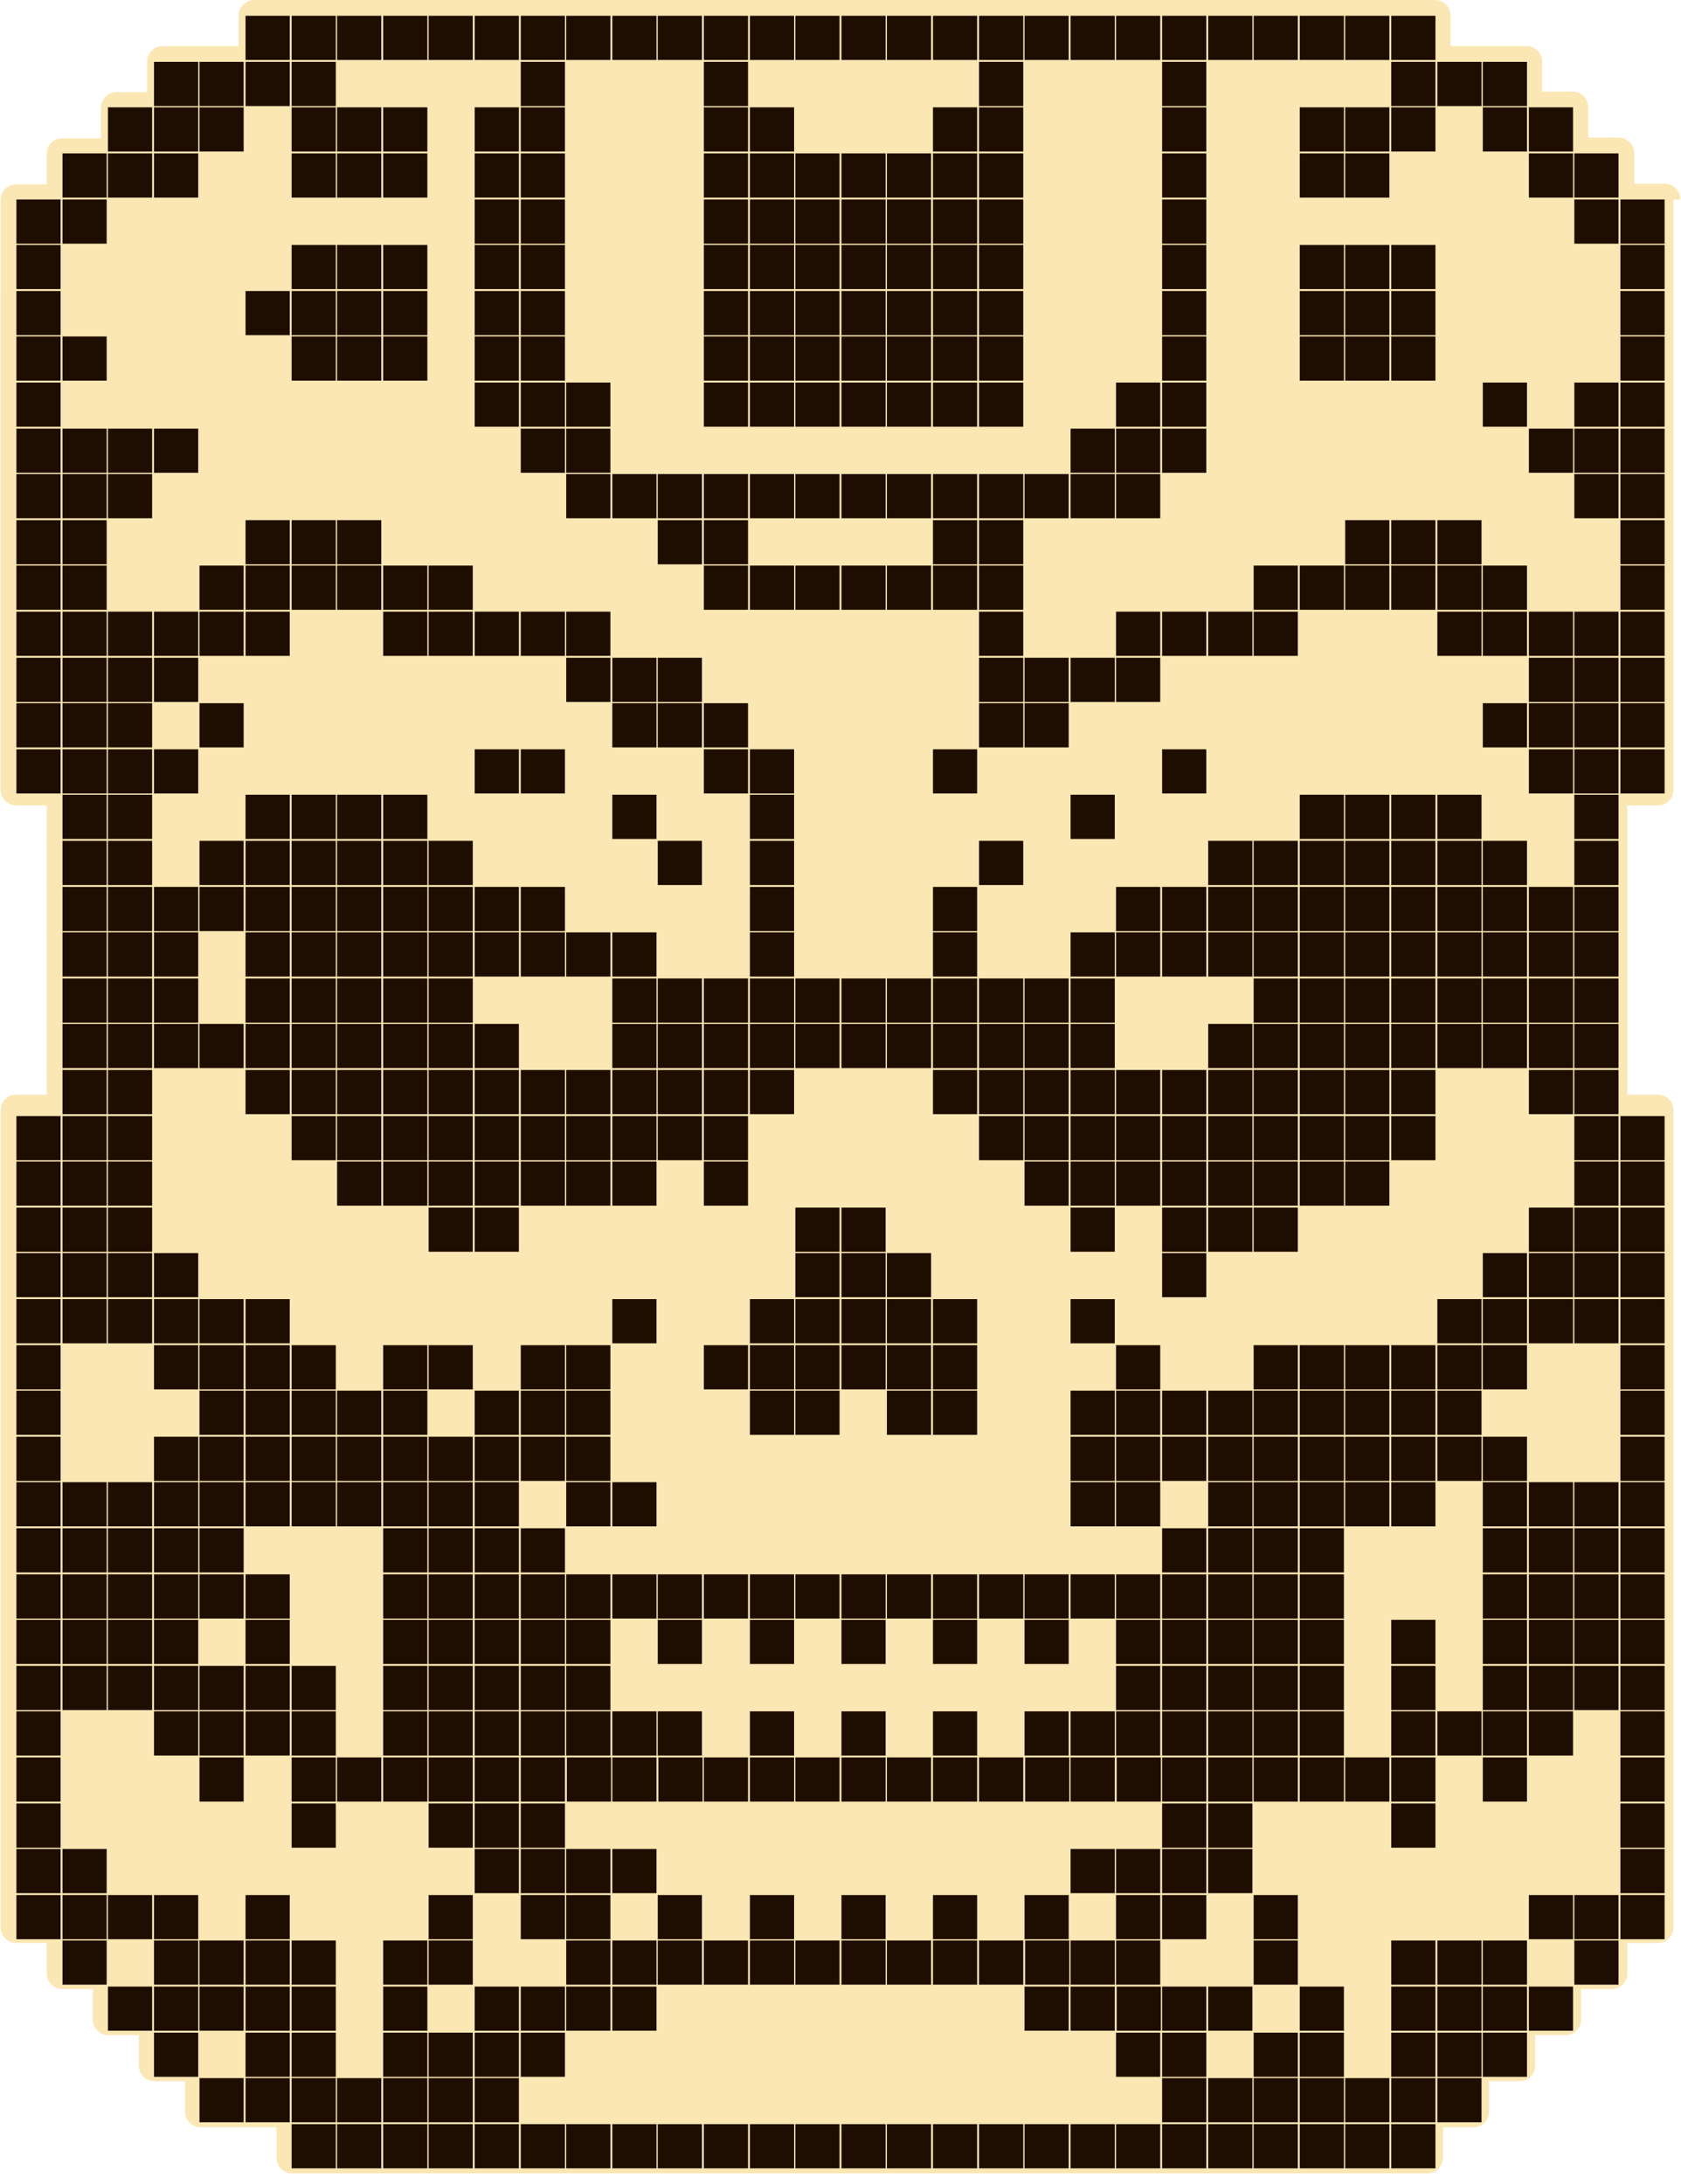 <?xml version="1.0" encoding="utf-8"?>
<!-- Generator: Adobe Illustrator 27.3.1, SVG Export Plug-In . SVG Version: 6.00 Build 0)  -->
<svg version="1.1" id="Слой_1" xmlns="http://www.w3.org/2000/svg" xmlns:xlink="http://www.w3.org/1999/xlink" x="0px" y="0px"
	 viewBox="0 0 266.3 346" style="enable-background:new 0 0 266.3 346;" xml:space="preserve">
<style type="text/css">
	.st0{fill:#FBE7B4;}
	.st1{fill:#1E0E01;}
</style>
<g id="Слой_2_00000176748645925011674490000001185966179092866225_">
	<path class="st0" d="M266.2,31.6c0-1.4-1.1-2.5-2.5-2.5h-4.8v-4.8c0-1.4-1.1-2.5-2.5-2.5h-4.8V17c0-1.4-1.1-2.5-2.5-2.5h-4.8V9.8
		c0-1.4-1.1-2.5-2.5-2.5h-7h-0.1h-0.1h-4.8V2.5c0-1.4-1.1-2.5-2.5-2.5h-7h-0.1h-0.1h-7H213h-0.1h-7h-0.1h-0.1h-7h-0.1h-0.1h-7h-0.1
		h-0.1h-7h-0.1h-0.1h-7H177h-0.1h-7h-0.1h-0.1h-7h-0.1h-0.1h-7h-0.1h-0.1h-7h-0.1h-0.1h-7H141h-0.1h-7h-0.1h-0.1h-7h-0.1h-0.1h-7
		h-0.1h-0.1h-7h-0.1h-0.1h-7H105h-0.1h-7h-0.1h-0.1h-7h-0.1h-0.1h-7h-0.1h-0.1h-7h-0.1h-0.1h-7H69h-0.1h-7h-0.1h-0.1h-7h-0.1h-0.1
		h-7h-0.1h-0.1h-7c-1.4,0-2.5,1.1-2.5,2.5v4.8H33h-0.1h-0.1h-7c-1.4,0-2.5,1.1-2.5,2.5v4.8h-4.8c-1.4,0-2.5,1.1-2.5,2.5v4.8H9.9
		c-1.4,0-2.5,1.1-2.5,2.5v4.8H2.6c-1.4,0-2.5,1.1-2.5,2.5v7v0.1v0.1v7V46v0.1v7v0.1v0.1v7v0.1v0.1v7v0.1v0.1v7v0.1v0.1v7V82v0.1v7
		v0.1v0.1v7v0.1v0.1v7v0.1v0.1v7v0.1v0.1v7v0.1v0.1v7c0,1.4,1.1,2.5,2.5,2.5h4.8v4.8v0.1v0.1v7v0.1v0.1v7v0.1v0.1v7v0.1v0.1v7v0.1
		v0.1v7v0.1v0.1v4.8H2.6c-1.4,0-2.5,1.1-2.5,2.5v7v0.1v0.1v7v0.1v0.1v7v0.1v0.1v7v0.1v0.1v7v0.1v0.1v7v0.1v0.1v7v0.1v0.1v7v0.1v0.1
		v7v0.1v0.1v7v0.1v0.1v7v0.1v0.1v7v0.1v0.1v7v0.1v0.1v7v0.1v0.1v7v0.1v0.1v7v0.1v0.1v7v0.1v0.1v7c0,1.4,1.1,2.5,2.5,2.5h4.8v4.8
		c0,1.4,1.1,2.5,2.5,2.5h4.8v4.8c0,1.4,1.1,2.5,2.5,2.5H22v4.8c0,1.4,1.1,2.5,2.5,2.5h4.8v4.8c0,1.4,1.1,2.5,2.5,2.5h7h0.1H39h4.8
		v4.8c0,1.4,1.1,2.5,2.5,2.5h7h0.1h0.1h7h0.1h0.1h7h0.1h0.1h7H75h0.1h7h0.1h0.1h7h0.1h0.1h7h0.1h0.1h7h0.1h0.1h7h0.1h0.1h7h0.1h0.1
		h7h0.1h0.1h7h0.1h0.1h7h0.1h0.1h7h0.1h0.1h7h0.1h0.1h7h0.1h0.1h7h0.1h0.1h7h0.1h0.1h7h0.1h0.1h7h0.1h0.1h7h0.1h0.1h7h0.1h0.1h7h0.1
		h0.1h7h0.1h0.1h7c1.4,0,2.5-1.1,2.5-2.5V337h4.8c1.4,0,2.5-1.1,2.5-2.5v-4.8h4.8c1.4,0,2.5-1.1,2.5-2.5v-4.8h4.8
		c1.4,0,2.5-1.1,2.5-2.5v-4.8h4.8c1.4,0,2.5-1.1,2.5-2.5v-4.8h4.8c1.4,0,2.5-1.1,2.5-2.5v-7v-0.1v-0.1v-7V291v-0.1v-7v-0.1v-0.1v-7
		v-0.1v-0.1v-7v-0.1v-0.1v-7v-0.1v-0.1v-7V255v-0.1v-7v-0.1v-0.1v-7v-0.1v-0.1v-7v-0.1v-0.1v-7v-0.1v-0.1v-7V219v-0.1v-7v-0.1v-0.1
		v-7v-0.1v-0.1v-7v-0.1v-0.1v-7v-0.1v-0.1v-7V183v-0.1v-7c0-1.4-1.1-2.5-2.5-2.5h-4.8v-4.8v-0.1v-0.1v-7v-0.1v-0.1v-7v-0.1V154v-7
		v-0.1v-0.1v-7v-0.1v-0.1v-7v-0.1v-0.1v-4.8h4.8c1.4,0,2.5-1.1,2.5-2.5v-7V118v-0.1v-7v-0.1v-0.1v-7v-0.1v-0.1v-7v-0.1v-0.1v-7v-0.1
		v-0.1v-7V82v-0.1v-7v-0.1v-0.1v-7v-0.1v-0.1v-7v-0.1v-0.1v-7v-0.1v-0.1v-7V46v-0.1v-7v-0.1v-0.1v-7.1H266.2z"/>
</g>
<path class="st1" d="M38.9,2.5h7v7h-7V2.5z M46.2,2.5h7v7h-7V2.5z M53.4,2.5h7v7h-7V2.5z M60.7,2.5h7v7h-7
	C60.7,9.5,60.7,2.5,60.7,2.5z M67.9,2.5h7v7h-7V2.5z M75.2,2.5h7v7h-7V2.5z M82.5,2.5h7v7h-7V2.5z M89.7,2.5h7v7h-7V2.5z M97,2.5h7
	v7h-7V2.5z M104.2,2.5h7v7h-7V2.5z M111.5,2.5h7v7h-7V2.5z M118.8,2.5h7v7h-7V2.5z M126,2.5h7v7h-7V2.5z M133.3,2.5h7v7h-7V2.5z
	 M140.5,2.5h7v7h-7V2.5z M147.8,2.5h7v7h-7V2.5z M155.1,2.5h7v7h-7V2.5z M162.3,2.5h7v7h-7V2.5z M169.6,2.5h7v7h-7V2.5z M176.8,2.5
	h7v7h-7V2.5z M184.1,2.5h7v7h-7V2.5z M191.4,2.5h7v7h-7V2.5z M198.6,2.5h7v7h-7V2.5z M205.9,2.5h7v7h-7V2.5z M213.1,2.5h7v7h-7V2.5z
	 M220.4,2.5h7v7h-7V2.5z M24.4,9.8h7v7h-7V9.8z M31.6,9.8h7v7h-7C31.6,16.8,31.6,9.8,31.6,9.8z M38.9,9.8h7v7h-7V9.8z M46.2,9.8h7v7
	h-7V9.8z M82.5,9.8h7v7h-7V9.8z M111.5,9.8h7v7h-7V9.8z M155.1,9.8h7v7h-7V9.8z M184.1,9.8h7v7h-7V9.8z M220.4,9.8h7v7h-7V9.8z
	 M227.7,9.8h7v7h-7V9.8z M234.9,9.8h7v7h-7V9.8z M17.1,17h7v7h-7V17z M24.4,17h7v7h-7V17z M31.6,17h7v7h-7C31.6,24,31.6,17,31.6,17z
	 M46.2,17h7v7h-7V17z M53.4,17h7v7h-7V17z M60.7,17h7v7h-7C60.7,24,60.7,17,60.7,17z M75.2,17h7v7h-7V17z M82.5,17h7v7h-7V17z
	 M111.5,17h7v7h-7V17z M118.8,17h7v7h-7V17z M147.8,17h7v7h-7V17z M155.1,17h7v7h-7V17z M184.1,17h7v7h-7V17z M205.9,17h7v7h-7V17z
	 M213.1,17h7v7h-7V17z M220.4,17h7v7h-7V17z M234.9,17h7v7h-7V17z M242.2,17h7v7h-7V17z M9.9,24.3h7v7h-7V24.3z M17.1,24.3h7v7h-7
	V24.3z M24.4,24.3h7v7h-7V24.3z M46.2,24.3h7v7h-7V24.3z M53.4,24.3h7v7h-7V24.3z M60.7,24.3h7v7h-7C60.7,31.3,60.7,24.3,60.7,24.3z
	 M75.2,24.3h7v7h-7V24.3z M82.5,24.3h7v7h-7V24.3z M111.5,24.3h7v7h-7V24.3z M118.8,24.3h7v7h-7V24.3z M126,24.3h7v7h-7V24.3z
	 M133.3,24.3h7v7h-7V24.3z M140.5,24.3h7v7h-7V24.3z M147.8,24.3h7v7h-7V24.3z M155.1,24.3h7v7h-7V24.3z M184.1,24.3h7v7h-7V24.3z
	 M205.9,24.3h7v7h-7V24.3z M213.1,24.3h7v7h-7V24.3z M242.2,24.3h7v7h-7V24.3z M249.4,24.3h7v7h-7V24.3z M2.6,31.6h7v7h-7
	C2.6,38.6,2.6,31.6,2.6,31.6z M9.9,31.6h7v7h-7V31.6z M75.2,31.6h7v7h-7V31.6z M82.5,31.6h7v7h-7V31.6z M111.5,31.6h7v7h-7V31.6z
	 M118.8,31.6h7v7h-7V31.6z M126,31.6h7v7h-7V31.6z M133.3,31.6h7v7h-7V31.6z M140.5,31.6h7v7h-7V31.6z M147.8,31.6h7v7h-7V31.6z
	 M155.1,31.6h7v7h-7V31.6z M184.1,31.6h7v7h-7V31.6z M256.7,31.6h7v7h-7V31.6z M2.6,38.8h7v7h-7C2.6,45.8,2.6,38.8,2.6,38.8z
	 M46.2,38.8h7v7h-7V38.8z M53.4,38.8h7v7h-7V38.8z M60.7,38.8h7v7h-7C60.7,45.8,60.7,38.8,60.7,38.8z M75.2,38.8h7v7h-7V38.8z
	 M82.5,38.8h7v7h-7V38.8z M111.5,38.8h7v7h-7V38.8z M118.8,38.8h7v7h-7V38.8z M126,38.8h7v7h-7V38.8z M133.3,38.8h7v7h-7V38.8z
	 M140.5,38.8h7v7h-7V38.8z M147.8,38.8h7v7h-7V38.8z M155.1,38.8h7v7h-7V38.8z M184.1,38.8h7v7h-7V38.8z M205.9,38.8h7v7h-7V38.8z
	 M213.1,38.8h7v7h-7V38.8z M220.4,38.8h7v7h-7V38.8z M256.7,38.8h7v7h-7V38.8z M2.6,46.1h7v7h-7C2.6,53.1,2.6,46.1,2.6,46.1z
	 M38.9,46.1h7v7h-7V46.1z M46.2,46.1h7v7h-7V46.1z M53.4,46.1h7v7h-7V46.1z M60.7,46.1h7v7h-7C60.7,53.1,60.7,46.1,60.7,46.1z
	 M75.2,46.1h7v7h-7V46.1z M82.5,46.1h7v7h-7V46.1z M111.5,46.1h7v7h-7V46.1z M118.8,46.1h7v7h-7V46.1z M126,46.1h7v7h-7V46.1z
	 M133.3,46.1h7v7h-7V46.1z M140.5,46.1h7v7h-7V46.1z M147.8,46.1h7v7h-7V46.1z M155.1,46.1h7v7h-7V46.1z M184.1,46.1h7v7h-7V46.1z
	 M205.9,46.1h7v7h-7V46.1z M213.1,46.1h7v7h-7V46.1z M220.4,46.1h7v7h-7V46.1z M9.9,53.3h7v7h-7V53.3z M46.2,53.3h7v7h-7V53.3z
	 M53.4,53.3h7v7h-7V53.3z M60.7,53.3h7v7h-7C60.7,60.3,60.7,53.3,60.7,53.3z M75.2,53.3h7v7h-7V53.3z M82.5,53.3h7v7h-7V53.3z
	 M111.5,53.3h7v7h-7V53.3z M118.8,53.3h7v7h-7V53.3z M126,53.3h7v7h-7V53.3z M133.3,53.3h7v7h-7V53.3z M140.5,53.3h7v7h-7V53.3z
	 M147.8,53.3h7v7h-7V53.3z M155.1,53.3h7v7h-7V53.3z M184.1,53.3h7v7h-7V53.3z M205.9,53.3h7v7h-7V53.3z M213.1,53.3h7v7h-7V53.3z
	 M220.4,53.3h7v7h-7V53.3z M2.6,60.6h7v7h-7C2.6,67.6,2.6,60.6,2.6,60.6z M2.6,53.3h7v7h-7C2.6,60.3,2.6,53.3,2.6,53.3z M75.2,60.6
	h7v7h-7V60.6z M82.5,60.6h7v7h-7V60.6z M89.7,60.6h7v7h-7V60.6z M111.5,60.6h7v7h-7V60.6z M118.8,60.6h7v7h-7V60.6z M126,60.6h7v7
	h-7V60.6z M133.3,60.6h7v7h-7V60.6z M140.5,60.6h7v7h-7V60.6z M147.8,60.6h7v7h-7V60.6z M155.1,60.6h7v7h-7V60.6z M176.8,60.6h7v7
	h-7V60.6z M184.1,60.6h7v7h-7V60.6z M234.9,60.6h7v7h-7V60.6z M256.7,60.6h7v7h-7V60.6z M256.7,53.3h7v7h-7V53.3z M256.7,46.1h7v7
	h-7V46.1z M2.6,67.9h7v7h-7C2.6,74.9,2.6,67.9,2.6,67.9z M9.9,67.9h7v7h-7V67.9z M17.1,67.9h7v7h-7V67.9z M24.4,67.9h7v7h-7V67.9z
	 M82.5,67.9h7v7h-7V67.9z M89.7,67.9h7v7h-7V67.9z M169.6,67.9h7v7h-7V67.9z M176.8,67.9h7v7h-7V67.9z M184.1,67.9h7v7h-7V67.9z
	 M242.2,67.9h7v7h-7V67.9z M256.7,67.9h7v7h-7V67.9z M2.6,75.1h7v7h-7C2.6,82.1,2.6,75.1,2.6,75.1z M9.9,75.1h7v7h-7V75.1z
	 M17.1,75.1h7v7h-7V75.1z M89.7,75.1h7v7h-7V75.1z M97,75.1h7v7h-7V75.1z M104.2,75.1h7v7h-7V75.1z M111.5,75.1h7v7h-7V75.1z
	 M118.8,75.1h7v7h-7V75.1z M126,75.1h7v7h-7V75.1z M133.3,75.1h7v7h-7V75.1z M140.5,75.1h7v7h-7V75.1z M147.8,75.1h7v7h-7V75.1z
	 M155.1,75.1h7v7h-7V75.1z M162.3,75.1h7v7h-7V75.1z M169.6,75.1h7v7h-7V75.1z M176.8,75.1h7v7h-7V75.1z M249.4,75.1h7v7h-7V75.1z
	 M249.4,67.9h7v7h-7V67.9z M249.4,60.6h7v7h-7V60.6z M249.4,31.6h7v7h-7V31.6z M256.7,75.1h7v7h-7V75.1z M2.6,82.4h7v7h-7
	C2.6,89.4,2.6,82.4,2.6,82.4z M9.9,82.4h7v7h-7V82.4z M38.9,82.4h7v7h-7V82.4z M46.2,82.4h7v7h-7V82.4z M53.4,82.4h7v7h-7V82.4z
	 M104.2,82.4h7v7h-7V82.4z M111.5,82.4h7v7h-7V82.4z M147.8,82.4h7v7h-7V82.4z M155.1,82.4h7v7h-7V82.4z M213.1,82.4h7v7h-7V82.4z
	 M220.4,82.4h7v7h-7V82.4z M227.7,82.4h7v7h-7V82.4z M256.7,82.4h7v7h-7V82.4z M2.6,89.6h7v7h-7C2.6,96.6,2.6,89.6,2.6,89.6z
	 M9.9,89.6h7v7h-7V89.6z M31.6,89.6h7v7h-7C31.6,96.6,31.6,89.6,31.6,89.6z M38.9,89.6h7v7h-7V89.6z M46.2,89.6h7v7h-7V89.6z
	 M53.4,89.6h7v7h-7V89.6z M60.7,89.6h7v7h-7C60.7,96.6,60.7,89.6,60.7,89.6z M67.9,89.6h7v7h-7V89.6z M111.5,89.6h7v7h-7V89.6z
	 M118.8,89.6h7v7h-7V89.6z M126,89.6h7v7h-7V89.6z M133.3,89.6h7v7h-7V89.6z M140.5,89.6h7v7h-7V89.6z M147.8,89.6h7v7h-7V89.6z
	 M155.1,89.6h7v7h-7V89.6z M198.6,89.6h7v7h-7V89.6z M205.9,89.6h7v7h-7V89.6z M213.1,89.6h7v7h-7V89.6z M220.4,89.6h7v7h-7V89.6z
	 M227.7,89.6h7v7h-7V89.6z M234.9,89.6h7v7h-7V89.6z M256.7,89.6h7v7h-7V89.6z M2.6,96.9h7v7h-7C2.6,103.9,2.6,96.9,2.6,96.9z
	 M9.9,96.9h7v7h-7V96.9z M17.1,96.9h7v7h-7V96.9z M24.4,96.9h7v7h-7V96.9z M31.6,96.9h7v7h-7C31.6,103.9,31.6,96.9,31.6,96.9z
	 M38.9,96.9h7v7h-7V96.9z M60.7,96.9h7v7h-7C60.7,103.9,60.7,96.9,60.7,96.9z M67.9,96.9h7v7h-7V96.9z M75.2,96.9h7v7h-7V96.9z
	 M82.5,96.9h7v7h-7V96.9z M89.7,96.9h7v7h-7V96.9z M155.1,96.9h7v7h-7V96.9z M176.8,96.9h7v7h-7V96.9z M184.1,96.9h7v7h-7V96.9z
	 M191.4,96.9h7v7h-7V96.9z M198.6,96.9h7v7h-7V96.9z M227.7,96.9h7v7h-7V96.9z M234.9,96.9h7v7h-7V96.9z M242.2,96.9h7v7h-7V96.9z
	 M249.4,96.9h7v7h-7V96.9z M256.7,96.9h7v7h-7V96.9z M2.6,104.2h7v7h-7C2.6,111.2,2.6,104.2,2.6,104.2z M9.9,104.2h7v7h-7V104.2z
	 M17.1,104.2h7v7h-7V104.2z M24.4,104.2h7v7h-7V104.2z M89.7,104.2h7v7h-7V104.2z M97,104.2h7v7h-7V104.2z M104.2,104.2h7v7h-7
	V104.2z M155.1,104.2h7v7h-7V104.2z M162.3,104.2h7v7h-7V104.2z M169.6,104.2h7v7h-7V104.2z M176.8,104.2h7v7h-7V104.2z
	 M242.2,104.2h7v7h-7V104.2z M249.4,104.2h7v7h-7V104.2z M256.7,104.2h7v7h-7V104.2z M2.6,111.4h7v7h-7
	C2.6,118.4,2.6,111.4,2.6,111.4z M9.9,111.4h7v7h-7V111.4z M17.1,111.4h7v7h-7V111.4z M31.6,111.4h7v7h-7
	C31.6,118.4,31.6,111.4,31.6,111.4z M97,111.4h7v7h-7V111.4z M104.2,111.4h7v7h-7V111.4z M111.5,111.4h7v7h-7V111.4z M155.1,111.4h7
	v7h-7V111.4z M162.3,111.4h7v7h-7V111.4z M234.9,111.4h7v7h-7V111.4z M242.2,111.4h7v7h-7V111.4z M249.4,111.4h7v7h-7V111.4z
	 M256.7,111.4h7v7h-7V111.4z M2.6,118.7h7v7h-7C2.6,125.7,2.6,118.7,2.6,118.7z M9.9,118.7h7v7h-7V118.7z M17.1,118.7h7v7h-7V118.7z
	 M24.4,118.7h7v7h-7V118.7z M75.2,118.7h7v7h-7V118.7z M82.5,118.7h7v7h-7V118.7z M111.5,118.7h7v7h-7V118.7z M118.8,118.7h7v7h-7
	V118.7z M147.8,118.7h7v7h-7V118.7z M184.1,118.7h7v7h-7V118.7z M242.2,118.7h7v7h-7V118.7z M249.4,118.7h7v7h-7V118.7z
	 M256.7,118.7h7v7h-7V118.7z M9.9,125.9h7v7h-7V125.9z M17.1,125.9h7v7h-7V125.9z M38.9,125.9h7v7h-7V125.9z M46.2,125.9h7v7h-7
	V125.9z M53.4,125.9h7v7h-7V125.9z M60.7,125.9h7v7h-7C60.7,132.9,60.7,125.9,60.7,125.9z M97,125.9h7v7h-7V125.9z M118.8,125.9h7v7
	h-7V125.9z M169.6,125.9h7v7h-7V125.9z M205.9,125.9h7v7h-7V125.9z M213.1,125.9h7v7h-7V125.9z M220.4,125.9h7v7h-7V125.9z
	 M227.7,125.9h7v7h-7V125.9z M249.4,125.9h7v7h-7V125.9z M9.9,133.2h7v7h-7V133.2z M17.1,133.2h7v7h-7V133.2z M31.6,133.2h7v7h-7
	C31.6,140.2,31.6,133.2,31.6,133.2z M38.9,133.2h7v7h-7V133.2z M46.2,133.2h7v7h-7V133.2z M53.4,133.2h7v7h-7V133.2z M60.7,133.2h7
	v7h-7C60.7,140.2,60.7,133.2,60.7,133.2z M67.9,133.2h7v7h-7V133.2z M104.2,133.2h7v7h-7V133.2z M118.8,133.2h7v7h-7V133.2z
	 M155.1,133.2h7v7h-7V133.2z M191.4,133.2h7v7h-7V133.2z M198.6,133.2h7v7h-7V133.2z M205.9,133.2h7v7h-7V133.2z M213.1,133.2h7v7
	h-7V133.2z M220.4,133.2h7v7h-7V133.2z M227.7,133.2h7v7h-7V133.2z M234.9,133.2h7v7h-7V133.2z M249.4,133.2h7v7h-7V133.2z
	 M9.9,140.5h7v7h-7V140.5z M17.1,140.5h7v7h-7V140.5z M24.4,140.5h7v7h-7V140.5z M31.6,140.5h7v7h-7
	C31.6,147.5,31.6,140.5,31.6,140.5z M38.9,140.5h7v7h-7V140.5z M46.2,140.5h7v7h-7V140.5z M53.4,140.5h7v7h-7V140.5z M60.7,140.5h7
	v7h-7C60.7,147.5,60.7,140.5,60.7,140.5z M67.9,140.5h7v7h-7V140.5z M75.2,140.5h7v7h-7V140.5z M82.5,140.5h7v7h-7V140.5z
	 M118.8,140.5h7v7h-7V140.5z M147.8,140.5h7v7h-7V140.5z M176.8,140.5h7v7h-7V140.5z M184.1,140.5h7v7h-7V140.5z M191.4,140.5h7v7
	h-7V140.5z M198.6,140.5h7v7h-7V140.5z M205.9,140.5h7v7h-7V140.5z M213.1,140.5h7v7h-7V140.5z M220.4,140.5h7v7h-7V140.5z
	 M227.7,140.5h7v7h-7V140.5z M234.9,140.5h7v7h-7V140.5z M242.2,140.5h7v7h-7V140.5z M249.4,140.5h7v7h-7V140.5z M9.9,147.7h7v7h-7
	V147.7z M17.1,147.7h7v7h-7V147.7z M24.4,147.7h7v7h-7V147.7z M38.9,147.7h7v7h-7V147.7z M46.2,147.7h7v7h-7V147.7z M53.4,147.7h7v7
	h-7V147.7z M60.7,147.7h7v7h-7C60.7,154.7,60.7,147.7,60.7,147.7z M67.9,147.7h7v7h-7V147.7z M75.2,147.7h7v7h-7V147.7z M82.5,147.7
	h7v7h-7V147.7z M89.7,147.7h7v7h-7V147.7z M97,147.7h7v7h-7V147.7z M118.8,147.7h7v7h-7V147.7z M147.8,147.7h7v7h-7V147.7z
	 M169.6,147.7h7v7h-7V147.7z M176.8,147.7h7v7h-7V147.7z M184.1,147.7h7v7h-7V147.7z M191.4,147.7h7v7h-7V147.7z M198.6,147.7h7v7
	h-7V147.7z M205.9,147.7h7v7h-7V147.7z M213.1,147.7h7v7h-7V147.7z M220.4,147.7h7v7h-7V147.7z M227.7,147.7h7v7h-7V147.7z
	 M234.9,147.7h7v7h-7V147.7z M242.2,147.7h7v7h-7V147.7z M249.4,147.7h7v7h-7V147.7z M9.9,155h7v7h-7V155z M17.1,155h7v7h-7V155z
	 M24.4,155h7v7h-7V155z M38.9,155h7v7h-7V155z M46.2,155h7v7h-7V155z M53.4,155h7v7h-7V155z M60.7,155h7v7h-7
	C60.7,162,60.7,155,60.7,155z M67.9,155h7v7h-7V155z M97,155h7v7h-7V155z M104.2,155h7v7h-7V155z M111.5,155h7v7h-7V155z M118.8,155
	h7v7h-7V155z M126,155h7v7h-7V155z M133.3,155h7v7h-7V155z M140.5,155h7v7h-7V155z M147.8,155h7v7h-7V155z M155.1,155h7v7h-7V155z
	 M162.3,155h7v7h-7V155z M169.6,155h7v7h-7V155z M198.6,155h7v7h-7V155z M205.9,155h7v7h-7V155z M213.1,155h7v7h-7V155z M220.4,155
	h7v7h-7V155z M227.7,155h7v7h-7V155z M234.9,155h7v7h-7V155z M242.2,155h7v7h-7V155z M249.4,155h7v7h-7V155z M9.9,162.2h7v7h-7
	V162.2z M17.1,162.2h7v7h-7V162.2z M24.4,162.2h7v7h-7V162.2z M31.6,162.2h7v7h-7C31.6,169.2,31.6,162.2,31.6,162.2z M38.9,162.2h7
	v7h-7V162.2z M46.2,162.2h7v7h-7V162.2z M53.4,162.2h7v7h-7V162.2z M60.7,162.2h7v7h-7C60.7,169.2,60.7,162.2,60.7,162.2z
	 M67.9,162.2h7v7h-7V162.2z M75.2,162.2h7v7h-7V162.2z M97,162.2h7v7h-7V162.2z M104.2,162.2h7v7h-7V162.2z M111.5,162.2h7v7h-7
	V162.2z M118.8,162.2h7v7h-7V162.2z M126,162.2h7v7h-7V162.2z M133.3,162.2h7v7h-7V162.2z M140.5,162.2h7v7h-7V162.2z M147.8,162.2
	h7v7h-7V162.2z M155.1,162.2h7v7h-7V162.2z M162.3,162.2h7v7h-7V162.2z M169.6,162.2h7v7h-7V162.2z M191.4,162.2h7v7h-7V162.2z
	 M198.6,162.2h7v7h-7V162.2z M205.9,162.2h7v7h-7V162.2z M213.1,162.2h7v7h-7V162.2z M220.4,162.2h7v7h-7V162.2z M227.7,162.2h7v7
	h-7V162.2z M234.9,162.2h7v7h-7V162.2z M242.2,162.2h7v7h-7V162.2z M249.4,162.2h7v7h-7V162.2z M9.9,169.5h7v7h-7V169.5z
	 M17.1,169.5h7v7h-7V169.5z M38.9,169.5h7v7h-7V169.5z M46.2,169.5h7v7h-7V169.5z M53.4,169.5h7v7h-7V169.5z M60.7,169.5h7v7h-7
	C60.7,176.5,60.7,169.5,60.7,169.5z M67.9,169.5h7v7h-7V169.5z M75.2,169.5h7v7h-7V169.5z M82.5,169.5h7v7h-7V169.5z M89.7,169.5h7
	v7h-7V169.5z M97,169.5h7v7h-7V169.5z M104.2,169.5h7v7h-7V169.5z M111.5,169.5h7v7h-7V169.5z M118.8,169.5h7v7h-7V169.5z
	 M147.8,169.5h7v7h-7V169.5z M155.1,169.5h7v7h-7V169.5z M162.3,169.5h7v7h-7V169.5z M169.6,169.5h7v7h-7V169.5z M176.8,169.5h7v7
	h-7V169.5z M184.1,169.5h7v7h-7V169.5z M191.4,169.5h7v7h-7V169.5z M198.6,169.5h7v7h-7V169.5z M205.9,169.5h7v7h-7V169.5z
	 M213.1,169.5h7v7h-7V169.5z M220.4,169.5h7v7h-7V169.5z M242.2,169.5h7v7h-7V169.5z M249.4,169.5h7v7h-7V169.5z M2.6,176.8h7v7h-7
	C2.6,183.8,2.6,176.8,2.6,176.8z M9.9,176.8h7v7h-7V176.8z M17.1,176.8h7v7h-7V176.8z M46.2,176.8h7v7h-7V176.8z M53.4,176.8h7v7h-7
	V176.8z M60.7,176.8h7v7h-7C60.7,183.8,60.7,176.8,60.7,176.8z M67.9,176.8h7v7h-7V176.8z M75.2,176.8h7v7h-7V176.8z M82.5,176.8h7
	v7h-7V176.8z M89.7,176.8h7v7h-7V176.8z M97,176.8h7v7h-7V176.8z M104.2,176.8h7v7h-7V176.8z M111.5,176.8h7v7h-7V176.8z
	 M155.1,176.8h7v7h-7V176.8z M162.3,176.8h7v7h-7V176.8z M169.6,176.8h7v7h-7V176.8z M176.8,176.8h7v7h-7V176.8z M184.1,176.8h7v7
	h-7V176.8z M191.4,176.8h7v7h-7V176.8z M198.6,176.8h7v7h-7V176.8z M205.9,176.8h7v7h-7V176.8z M213.1,176.8h7v7h-7V176.8z
	 M220.4,176.8h7v7h-7V176.8z M249.4,176.8h7v7h-7V176.8z M256.7,176.8h7v7h-7V176.8z M2.6,184h7v7h-7C2.6,191,2.6,184,2.6,184z
	 M9.9,184h7v7h-7V184z M17.1,184h7v7h-7V184z M53.4,184h7v7h-7V184z M60.7,184h7v7h-7C60.7,191,60.7,184,60.7,184z M67.9,184h7v7h-7
	V184z M75.2,184h7v7h-7V184z M82.5,184h7v7h-7V184z M89.7,184h7v7h-7V184z M97,184h7v7h-7V184z M111.5,184h7v7h-7V184z M162.3,184h7
	v7h-7V184z M169.6,184h7v7h-7V184z M176.8,184h7v7h-7V184z M184.1,184h7v7h-7V184z M191.4,184h7v7h-7V184z M198.6,184h7v7h-7V184z
	 M205.9,184h7v7h-7V184z M213.1,184h7v7h-7V184z M249.4,184h7v7h-7V184z M256.7,184h7v7h-7V184z M2.6,191.3h7v7h-7
	C2.6,198.3,2.6,191.3,2.6,191.3z M9.9,191.3h7v7h-7V191.3z M17.1,191.3h7v7h-7V191.3z M67.9,191.3h7v7h-7V191.3z M75.2,191.3h7v7h-7
	V191.3z M126,191.3h7v7h-7V191.3z M133.3,191.3h7v7h-7V191.3z M169.6,191.3h7v7h-7V191.3z M184.1,191.3h7v7h-7V191.3z M191.4,191.3
	h7v7h-7V191.3z M198.6,191.3h7v7h-7V191.3z M242.2,191.3h7v7h-7V191.3z M249.4,191.3h7v7h-7V191.3z M256.7,191.3h7v7h-7V191.3z
	 M2.6,198.5h7v7h-7C2.6,205.5,2.6,198.5,2.6,198.5z M9.9,198.5h7v7h-7V198.5z M17.1,198.5h7v7h-7V198.5z M24.4,198.5h7v7h-7V198.5z
	 M126,198.5h7v7h-7V198.5z M133.3,198.5h7v7h-7V198.5z M140.5,198.5h7v7h-7V198.5z M184.1,198.5h7v7h-7V198.5z M234.9,198.5h7v7h-7
	V198.5z M242.2,198.5h7v7h-7V198.5z M249.4,198.5h7v7h-7V198.5z M256.7,198.5h7v7h-7V198.5z M2.6,205.8h7v7h-7
	C2.6,212.8,2.6,205.8,2.6,205.8z M9.9,205.8h7v7h-7V205.8z M17.1,205.8h7v7h-7V205.8z M24.4,205.8h7v7h-7V205.8z M31.6,205.8h7v7h-7
	C31.6,212.8,31.6,205.8,31.6,205.8z M38.9,205.8h7v7h-7V205.8z M97,205.8h7v7h-7V205.8z M118.8,205.8h7v7h-7V205.8z M126,205.8h7v7
	h-7V205.8z M133.3,205.8h7v7h-7V205.8z M140.5,205.8h7v7h-7V205.8z M147.8,205.8h7v7h-7V205.8z M169.6,205.8h7v7h-7V205.8z
	 M227.7,205.8h7v7h-7V205.8z M234.9,205.8h7v7h-7V205.8z M242.2,205.8h7v7h-7V205.8z M249.4,205.8h7v7h-7V205.8z M256.7,205.8h7v7
	h-7V205.8z M24.4,213.1h7v7h-7V213.1z M31.6,213.1h7v7h-7C31.6,220.1,31.6,213.1,31.6,213.1z M38.9,213.1h7v7h-7V213.1z M46.2,213.1
	h7v7h-7V213.1z M60.7,213.1h7v7h-7C60.7,220.1,60.7,213.1,60.7,213.1z M67.9,213.1h7v7h-7V213.1z M82.5,213.1h7v7h-7V213.1z
	 M89.7,213.1h7v7h-7V213.1z M111.5,213.1h7v7h-7V213.1z M118.8,213.1h7v7h-7V213.1z M126,213.1h7v7h-7V213.1z M133.3,213.1h7v7h-7
	V213.1z M140.5,213.1h7v7h-7V213.1z M147.8,213.1h7v7h-7V213.1z M176.8,213.1h7v7h-7V213.1z M198.6,213.1h7v7h-7V213.1z
	 M205.9,213.1h7v7h-7V213.1z M213.1,213.1h7v7h-7V213.1z M220.4,213.1h7v7h-7V213.1z M227.7,213.1h7v7h-7V213.1z M234.9,213.1h7v7
	h-7V213.1z M31.6,220.3h7v7h-7C31.6,227.3,31.6,220.3,31.6,220.3z M38.9,220.3h7v7h-7V220.3z M46.2,220.3h7v7h-7V220.3z M53.4,220.3
	h7v7h-7V220.3z M60.7,220.3h7v7h-7C60.7,227.3,60.7,220.3,60.7,220.3z M75.2,220.3h7v7h-7V220.3z M82.5,220.3h7v7h-7V220.3z
	 M89.7,220.3h7v7h-7V220.3z M118.8,220.3h7v7h-7V220.3z M126,220.3h7v7h-7V220.3z M140.5,220.3h7v7h-7V220.3z M147.8,220.3h7v7h-7
	V220.3z M169.6,220.3h7v7h-7V220.3z M176.8,220.3h7v7h-7V220.3z M184.1,220.3h7v7h-7V220.3z M191.4,220.3h7v7h-7V220.3z
	 M198.6,220.3h7v7h-7V220.3z M205.9,220.3h7v7h-7V220.3z M213.1,220.3h7v7h-7V220.3z M220.4,220.3h7v7h-7V220.3z M227.7,220.3h7v7
	h-7V220.3z M24.4,227.6h7v7h-7V227.6z M31.6,227.6h7v7h-7C31.6,234.6,31.6,227.6,31.6,227.6z M38.9,227.6h7v7h-7V227.6z M46.2,227.6
	h7v7h-7V227.6z M53.4,227.6h7v7h-7V227.6z M60.7,227.6h7v7h-7C60.7,234.6,60.7,227.6,60.7,227.6z M67.9,227.6h7v7h-7V227.6z
	 M75.2,227.6h7v7h-7V227.6z M82.5,227.6h7v7h-7V227.6z M89.7,227.6h7v7h-7V227.6z M169.6,227.6h7v7h-7V227.6z M176.8,227.6h7v7h-7
	V227.6z M184.1,227.6h7v7h-7V227.6z M191.4,227.6h7v7h-7V227.6z M198.6,227.6h7v7h-7V227.6z M205.9,227.6h7v7h-7V227.6z
	 M213.1,227.6h7v7h-7V227.6z M220.4,227.6h7v7h-7V227.6z M227.7,227.6h7v7h-7V227.6z M234.9,227.6h7v7h-7V227.6z M2.6,234.8h7v7h-7
	C2.6,241.8,2.6,234.8,2.6,234.8z M2.6,227.6h7v7h-7C2.6,234.6,2.6,227.6,2.6,227.6z M2.6,220.3h7v7h-7
	C2.6,227.3,2.6,220.3,2.6,220.3z M2.6,213.1h7v7h-7C2.6,220.1,2.6,213.1,2.6,213.1z M9.9,234.8h7v7h-7V234.8z M17.1,234.8h7v7h-7
	V234.8z M24.4,234.8h7v7h-7V234.8z M31.6,234.8h7v7h-7C31.6,241.8,31.6,234.8,31.6,234.8z M38.9,234.8h7v7h-7V234.8z M46.2,234.8h7
	v7h-7V234.8z M53.4,234.8h7v7h-7V234.8z M60.7,234.8h7v7h-7C60.7,241.8,60.7,234.8,60.7,234.8z M67.9,234.8h7v7h-7V234.8z
	 M75.2,234.8h7v7h-7V234.8z M89.7,234.8h7v7h-7V234.8z M97,234.8h7v7h-7V234.8z M169.6,234.8h7v7h-7V234.8z M176.8,234.8h7v7h-7
	V234.8z M191.4,234.8h7v7h-7V234.8z M198.6,234.8h7v7h-7V234.8z M205.9,234.8h7v7h-7V234.8z M213.1,234.8h7v7h-7V234.8z
	 M220.4,234.8h7v7h-7V234.8z M234.9,234.8h7v7h-7V234.8z M242.2,234.8h7v7h-7V234.8z M249.4,234.8h7v7h-7V234.8z M256.7,234.8h7v7
	h-7V234.8z M256.7,227.6h7v7h-7V227.6z M256.7,220.3h7v7h-7V220.3z M256.7,213.1h7v7h-7V213.1z M2.6,242.1h7v7h-7
	C2.6,249.1,2.6,242.1,2.6,242.1z M9.9,242.1h7v7h-7V242.1z M17.1,242.1h7v7h-7V242.1z M24.4,242.1h7v7h-7V242.1z M31.6,242.1h7v7h-7
	C31.6,249.1,31.6,242.1,31.6,242.1z M60.7,242.1h7v7h-7C60.7,249.1,60.7,242.1,60.7,242.1z M67.9,242.1h7v7h-7V242.1z M75.2,242.1h7
	v7h-7V242.1z M82.5,242.1h7v7h-7V242.1z M184.1,242.1h7v7h-7V242.1z M191.4,242.1h7v7h-7V242.1z M198.6,242.1h7v7h-7V242.1z
	 M205.9,242.1h7v7h-7V242.1z M234.9,242.1h7v7h-7V242.1z M242.2,242.1h7v7h-7V242.1z M249.4,242.1h7v7h-7V242.1z M256.7,242.1h7v7
	h-7V242.1z M2.6,249.4h7v7h-7C2.6,256.4,2.6,249.4,2.6,249.4z M9.9,249.4h7v7h-7V249.4z M17.1,249.4h7v7h-7V249.4z M24.4,249.4h7v7
	h-7V249.4z M31.6,249.4h7v7h-7C31.6,256.4,31.6,249.4,31.6,249.4z M38.9,249.4h7v7h-7V249.4z M60.7,249.4h7v7h-7
	C60.7,256.4,60.7,249.4,60.7,249.4z M67.9,249.4h7v7h-7V249.4z M75.2,249.4h7v7h-7V249.4z M82.5,249.4h7v7h-7V249.4z M89.7,249.4h7
	v7h-7V249.4z M97,249.4h7v7h-7V249.4z M104.2,249.4h7v7h-7V249.4z M111.5,249.4h7v7h-7V249.4z M118.8,249.4h7v7h-7V249.4z
	 M126,249.4h7v7h-7V249.4z M133.3,249.4h7v7h-7V249.4z M140.5,249.4h7v7h-7V249.4z M147.8,249.4h7v7h-7V249.4z M155.1,249.4h7v7h-7
	V249.4z M162.3,249.4h7v7h-7V249.4z M169.6,249.4h7v7h-7V249.4z M176.8,249.4h7v7h-7V249.4z M184.1,249.4h7v7h-7V249.4z
	 M191.4,249.4h7v7h-7V249.4z M198.6,249.4h7v7h-7V249.4z M205.9,249.4h7v7h-7V249.4z M234.9,249.4h7v7h-7V249.4z M242.2,249.4h7v7
	h-7V249.4z M249.4,249.4h7v7h-7V249.4z M256.7,249.4h7v7h-7V249.4z M2.6,256.6h7v7h-7C2.6,263.6,2.6,256.6,2.6,256.6z M9.9,256.6h7
	v7h-7V256.6z M17.1,256.6h7v7h-7V256.6z M24.4,256.6h7v7h-7V256.6z M38.9,256.6h7v7h-7V256.6z M60.7,256.6h7v7h-7
	C60.7,263.6,60.7,256.6,60.7,256.6z M67.9,256.6h7v7h-7V256.6z M75.2,256.6h7v7h-7V256.6z M82.5,256.6h7v7h-7V256.6z M89.7,256.6h7
	v7h-7V256.6z M104.2,256.6h7v7h-7V256.6z M118.8,256.6h7v7h-7V256.6z M133.3,256.6h7v7h-7V256.6z M147.8,256.6h7v7h-7V256.6z
	 M162.3,256.6h7v7h-7V256.6z M176.8,256.6h7v7h-7V256.6z M184.1,256.6h7v7h-7V256.6z M191.4,256.6h7v7h-7V256.6z M198.6,256.6h7v7
	h-7V256.6z M205.9,256.6h7v7h-7V256.6z M220.4,256.6h7v7h-7V256.6z M234.9,256.6h7v7h-7V256.6z M242.2,256.6h7v7h-7V256.6z
	 M249.4,256.6h7v7h-7V256.6z M256.7,256.6h7v7h-7V256.6z M2.6,263.9h7v7h-7C2.6,270.9,2.6,263.9,2.6,263.9z M9.9,263.9h7v7h-7V263.9
	z M17.1,263.9h7v7h-7V263.9z M24.4,263.9h7v7h-7V263.9z M31.6,263.9h7v7h-7C31.6,270.9,31.6,263.9,31.6,263.9z M38.9,263.9h7v7h-7
	V263.9z M46.2,263.9h7v7h-7V263.9z M60.7,263.9h7v7h-7C60.7,270.9,60.7,263.9,60.7,263.9z M67.9,263.9h7v7h-7V263.9z M75.2,263.9h7
	v7h-7V263.9z M82.5,263.9h7v7h-7V263.9z M89.7,263.9h7v7h-7V263.9z M176.8,263.9h7v7h-7V263.9z M184.1,263.9h7v7h-7V263.9z
	 M191.4,263.9h7v7h-7V263.9z M198.6,263.9h7v7h-7V263.9z M205.9,263.9h7v7h-7V263.9z M220.4,263.9h7v7h-7V263.9z M234.9,263.9h7v7
	h-7V263.9z M242.2,263.9h7v7h-7V263.9z M249.4,263.9h7v7h-7V263.9z M24.4,271.1h7v7h-7V271.1z M31.6,271.1h7v7h-7
	C31.6,278.1,31.6,271.1,31.6,271.1z M38.9,271.1h7v7h-7V271.1z M46.2,271.1h7v7h-7V271.1z M60.7,271.1h7v7h-7
	C60.7,278.1,60.7,271.1,60.7,271.1z M67.9,271.1h7v7h-7V271.1z M75.2,271.1h7v7h-7V271.1z M82.5,271.1h7v7h-7V271.1z M89.7,271.1h7
	v7h-7V271.1z M97,271.1h7v7h-7V271.1z M104.2,271.1h7v7h-7V271.1z M118.8,271.1h7v7h-7V271.1z M133.3,271.1h7v7h-7V271.1z
	 M147.8,271.1h7v7h-7V271.1z M162.3,271.1h7v7h-7V271.1z M169.6,271.1h7v7h-7V271.1z M176.8,271.1h7v7h-7V271.1z M184.1,271.1h7v7
	h-7V271.1z M191.4,271.1h7v7h-7V271.1z M198.6,271.1h7v7h-7V271.1z M205.9,271.1h7v7h-7V271.1z M220.4,271.1h7v7h-7V271.1z
	 M227.7,271.1h7v7h-7V271.1z M234.9,271.1h7v7h-7V271.1z M242.2,271.1h7v7h-7V271.1z M31.6,278.4h7v7h-7
	C31.6,285.4,31.6,278.4,31.6,278.4z M46.2,278.4h7v7h-7V278.4z M53.4,278.4h7v7h-7V278.4z M60.7,278.4h7v7h-7
	C60.7,285.4,60.7,278.4,60.7,278.4z M67.9,278.4h7v7h-7V278.4z M75.2,278.4h7v7h-7V278.4z M82.5,278.4h7v7h-7V278.4z M89.8,278.4h7
	v7h-7V278.4z M97,278.4h7v7h-7V278.4z M104.3,278.4h7v7h-7V278.4z M111.5,278.4h7v7h-7V278.4z M118.8,278.4h7v7h-7V278.4z
	 M126,278.4h7v7h-7V278.4z M133.3,278.4h7v7h-7V278.4z M140.5,278.4h7v7h-7V278.4z M147.8,278.4h7v7h-7V278.4z M155.1,278.4h7v7h-7
	V278.4z M162.4,278.4h7v7h-7V278.4z M169.6,278.4h7v7h-7V278.4z M176.9,278.4h7v7h-7V278.4z M184.1,278.4h7v7h-7V278.4z
	 M191.4,278.4h7v7h-7V278.4z M198.6,278.4h7v7h-7V278.4z M205.9,278.4h7v7h-7V278.4z M213.1,278.4h7v7h-7V278.4z M220.4,278.4h7v7
	h-7V278.4z M234.9,278.4h7v7h-7V278.4z M46.2,285.7h7v7h-7V285.7z M67.9,285.7h7v7h-7V285.7z M75.2,285.7h7v7h-7V285.7z M82.5,285.7
	h7v7h-7V285.7z M184.1,285.7h7v7h-7V285.7z M191.4,285.7h7v7h-7V285.7z M220.4,285.7h7v7h-7V285.7z M2.6,292.9h7v7h-7
	C2.6,299.9,2.6,292.9,2.6,292.9z M2.6,285.7h7v7h-7C2.6,292.7,2.6,285.7,2.6,285.7z M2.6,278.4h7v7h-7
	C2.6,285.4,2.6,278.4,2.6,278.4z M2.6,271.1h7v7h-7C2.6,278.1,2.6,271.1,2.6,271.1z M9.9,292.9h7v7h-7V292.9z M75.2,292.9h7v7h-7
	V292.9z M82.5,292.9h7v7h-7V292.9z M89.7,292.9h7v7h-7V292.9z M97,292.9h7v7h-7V292.9z M169.6,292.9h7v7h-7V292.9z M176.8,292.9h7v7
	h-7V292.9z M184.1,292.9h7v7h-7V292.9z M191.4,292.9h7v7h-7V292.9z M256.7,292.9h7v7h-7V292.9z M256.7,285.7h7v7h-7V285.7z
	 M256.7,278.4h7v7h-7V278.4z M256.7,271.1h7v7h-7V271.1z M256.7,263.9h7v7h-7V263.9z M2.6,300.2h7v7h-7
	C2.6,307.2,2.6,300.2,2.6,300.2z M9.9,300.2h7v7h-7V300.2z M17.1,300.2h7v7h-7V300.2z M24.4,300.2h7v7h-7V300.2z M38.9,300.2h7v7h-7
	V300.2z M67.9,300.2h7v7h-7V300.2z M82.5,300.2h7v7h-7V300.2z M89.7,300.2h7v7h-7V300.2z M104.2,300.2h7v7h-7V300.2z M118.8,300.2h7
	v7h-7V300.2z M133.3,300.2h7v7h-7V300.2z M147.8,300.2h7v7h-7V300.2z M162.3,300.2h7v7h-7V300.2z M176.8,300.2h7v7h-7V300.2z
	 M184.1,300.2h7v7h-7V300.2z M198.6,300.2h7v7h-7V300.2z M242.2,300.2h7v7h-7V300.2z M249.4,300.2h7v7h-7V300.2z M256.7,300.2h7v7
	h-7V300.2z M9.9,307.4h7v7h-7V307.4z M24.4,307.4h7v7h-7V307.4z M31.6,307.4h7v7h-7C31.6,314.4,31.6,307.4,31.6,307.4z M38.9,307.4
	h7v7h-7V307.4z M46.2,307.4h7v7h-7V307.4z M60.7,307.4h7v7h-7C60.7,314.4,60.7,307.4,60.7,307.4z M67.9,307.4h7v7h-7V307.4z
	 M89.7,307.4h7v7h-7V307.4z M97,307.4h7v7h-7V307.4z M104.2,307.4h7v7h-7V307.4z M111.5,307.4h7v7h-7V307.4z M118.8,307.4h7v7h-7
	V307.4z M126,307.4h7v7h-7V307.4z M133.3,307.4h7v7h-7V307.4z M140.5,307.4h7v7h-7V307.4z M147.8,307.4h7v7h-7V307.4z M155.1,307.4
	h7v7h-7V307.4z M162.4,307.4h7v7h-7V307.4z M169.6,307.4h7v7h-7V307.4z M176.8,307.4h7v7h-7V307.4z M198.6,307.4h7v7h-7V307.4z
	 M220.4,307.4h7v7h-7V307.4z M227.7,307.4h7v7h-7V307.4z M234.9,307.4h7v7h-7V307.4z M249.4,307.4h7v7h-7V307.4z M17.1,314.7h7v7h-7
	V314.7z M24.4,314.7h7v7h-7V314.7z M31.6,314.7h7v7h-7C31.6,321.7,31.6,314.7,31.6,314.7z M38.9,314.7h7v7h-7V314.7z M46.2,314.7h7
	v7h-7V314.7z M60.7,314.7h7v7h-7C60.7,321.7,60.7,314.7,60.7,314.7z M75.2,314.7h7v7h-7V314.7z M82.5,314.7h7v7h-7V314.7z
	 M89.7,314.7h7v7h-7V314.7z M97,314.7h7v7h-7V314.7z M162.3,314.7h7v7h-7V314.7z M169.6,314.7h7v7h-7V314.7z M176.9,314.7h7v7h-7
	V314.7z M184.1,314.7h7v7h-7V314.7z M191.4,314.7h7v7h-7V314.7z M205.9,314.7h7v7h-7V314.7z M220.4,314.7h7v7h-7V314.7z
	 M227.7,314.7h7v7h-7V314.7z M234.9,314.7h7v7h-7V314.7z M242.2,314.7h7v7h-7V314.7z M24.4,322h7v7h-7V322z M38.9,322h7v7h-7V322z
	 M46.2,322h7v7h-7V322z M60.7,322h7v7h-7C60.7,329,60.7,322,60.7,322z M67.9,322h7v7h-7V322z M75.2,322h7v7h-7V322z M82.5,322h7v7
	h-7V322z M176.8,322h7v7h-7V322z M184.1,322h7v7h-7V322z M198.6,322h7v7h-7V322z M205.9,322h7v7h-7V322z M220.4,322h7v7h-7V322z
	 M227.7,322h7v7h-7V322z M234.9,322h7v7h-7V322z M31.6,329.2h7v7h-7C31.6,336.2,31.6,329.2,31.6,329.2z M38.9,329.2h7v7h-7V329.2z
	 M46.2,329.2h7v7h-7V329.2z M53.4,329.2h7v7h-7V329.2z M60.7,329.2h7v7h-7C60.7,336.2,60.7,329.2,60.7,329.2z M67.9,329.2h7v7h-7
	V329.2z M75.2,329.2h7v7h-7V329.2z M184.1,329.2h7v7h-7V329.2z M191.4,329.2h7v7h-7V329.2z M198.6,329.2h7v7h-7V329.2z M205.9,329.2
	h7v7h-7V329.2z M213.1,329.2h7v7h-7V329.2z M220.4,329.2h7v7h-7V329.2z M227.7,329.2h7v7h-7V329.2z M46.2,336.5h7v7h-7V336.5z
	 M53.4,336.5h7v7h-7V336.5z M60.7,336.5h7v7h-7C60.7,343.5,60.7,336.5,60.7,336.5z M67.9,336.5h7v7h-7V336.5z M75.2,336.5h7v7h-7
	V336.5z M82.5,336.5h7v7h-7V336.5z M89.7,336.5h7v7h-7V336.5z M97,336.5h7v7h-7V336.5z M104.2,336.5h7v7h-7V336.5z M111.5,336.5h7v7
	h-7V336.5z M118.8,336.5h7v7h-7V336.5z M126,336.5h7v7h-7V336.5z M133.3,336.5h7v7h-7V336.5z M140.5,336.5h7v7h-7V336.5z
	 M147.8,336.5h7v7h-7V336.5z M155.1,336.5h7v7h-7V336.5z M162.3,336.5h7v7h-7V336.5z M169.6,336.5h7v7h-7V336.5z M176.8,336.5h7v7
	h-7V336.5z M184.1,336.5h7v7h-7V336.5z M191.4,336.5h7v7h-7V336.5z M198.6,336.5h7v7h-7V336.5z M205.9,336.5h7v7h-7V336.5z
	 M213.1,336.5h7v7h-7V336.5z M220.4,336.5h7v7h-7V336.5z"/>
</svg>
